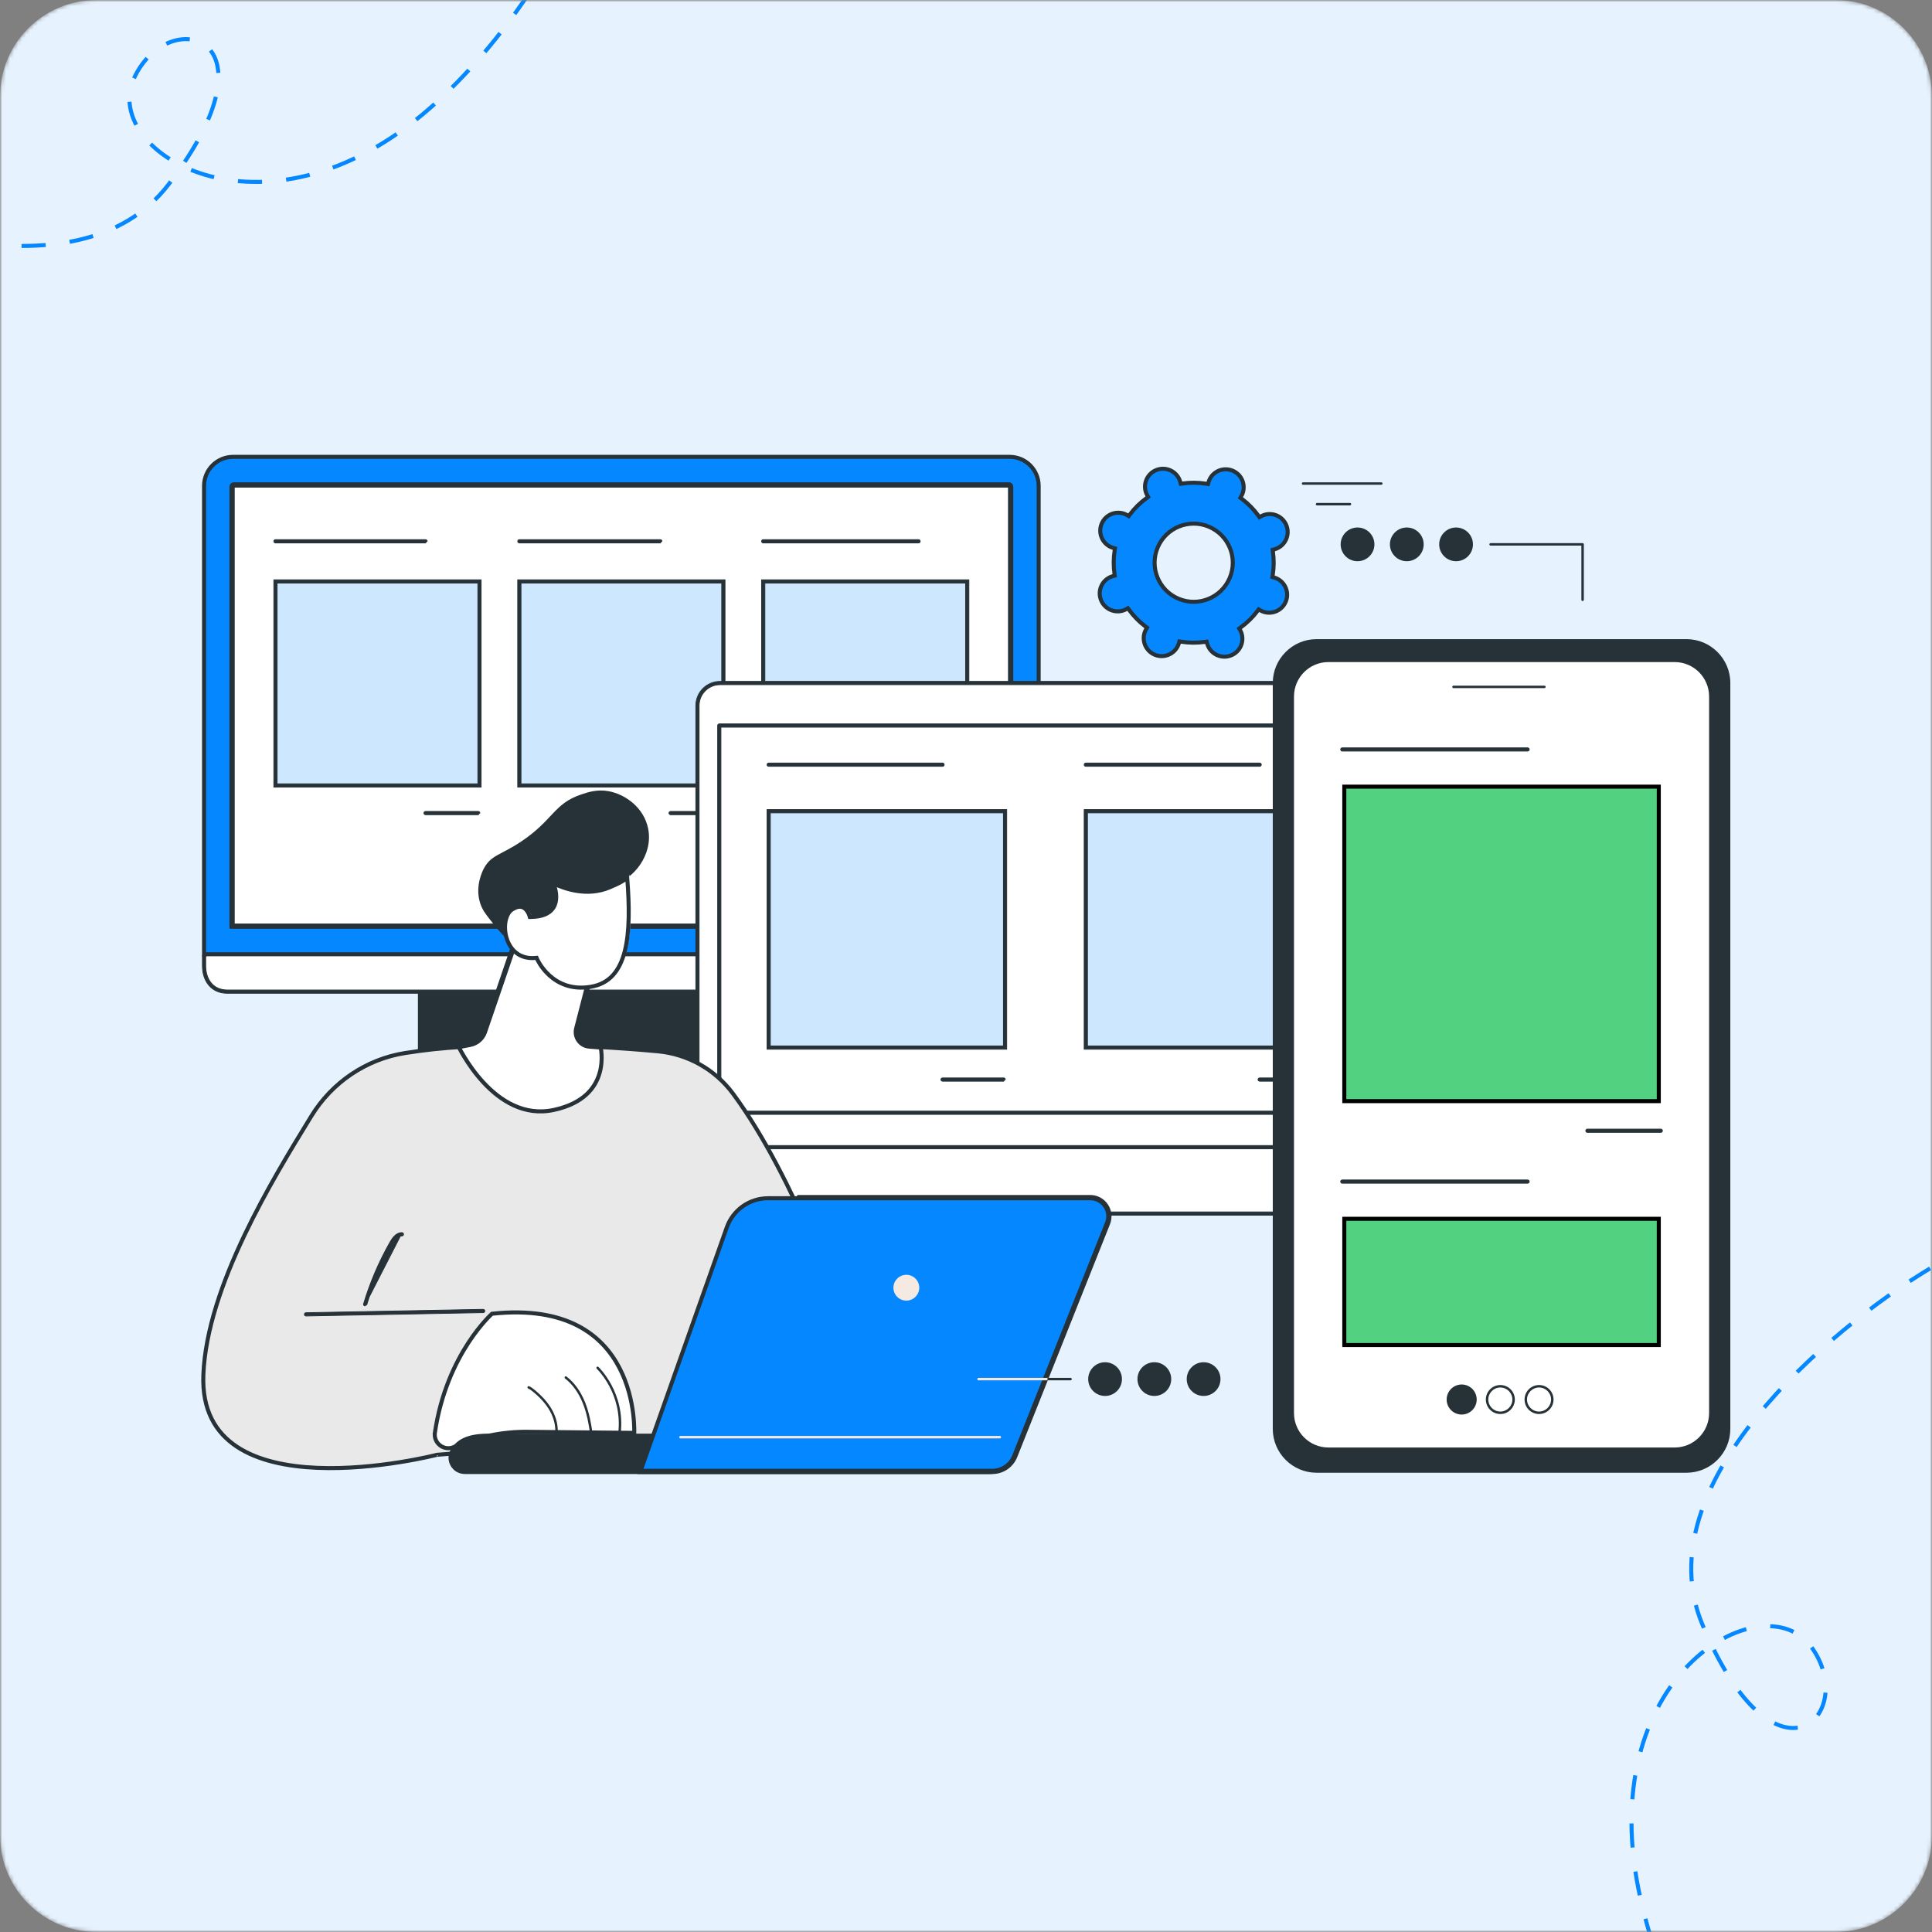 <svg width="480" height="480" viewBox="0 0 480 480" fill="none" xmlns="http://www.w3.org/2000/svg">
<rect x="0" y="0" width="480" height="480" fill="#808080" stroke="none"/>
<g clip-path="url(#clip0_531_8584)">
<mask id="mask0_531_8584" style="mask-type:luminance" maskUnits="userSpaceOnUse" x="0" y="0" width="480" height="480">
<path d="M480 0H0V480H480V0Z" fill="white"/>
</mask>
<g mask="url(#mask0_531_8584)">
<mask id="mask1_531_8584" style="mask-type:luminance" maskUnits="userSpaceOnUse" x="0" y="0" width="480" height="480">
<path d="M456 0H24C10.745 0 0 10.745 0 24V456C0 469.255 10.745 480 24 480H456C469.255 480 480 469.255 480 456V24C480 10.745 469.255 0 456 0Z" fill="white"/>
</mask>
<g mask="url(#mask1_531_8584)">
<path d="M456 0H24C10.745 0 0 10.745 0 24V456C0 469.255 10.745 480 24 480H456C469.255 480 480 469.255 480 456V24C480 10.745 469.255 0 456 0Z" fill="#E6F3FF"/>
<path d="M-63.03 40.797C-37.594 54.942 19.003 75.746 41.894 45.804C70.507 8.376 41.704 0.871 33.245 19.547C24.787 38.224 66.997 63.602 108.765 25.125C142.179 -5.658 157.787 -53.118 161.414 -73" stroke="#0487FF" stroke-dasharray="6 6"/>
<path d="M479.53 315.123C454.602 330.146 408.39 368.881 422.968 403.637C441.19 447.083 462.035 425.835 450.046 409.204C438.057 392.572 395.036 416.553 407.623 471.93C417.692 516.232 451.089 553.391 466.528 566.432" stroke="#0487FF" stroke-dasharray="6 6"/>
<path d="M200.777 266.838H206.334C209.121 266.838 211.38 269.097 211.38 271.883C211.38 274.67 209.121 276.929 206.334 276.929H102.414C99.627 276.929 97.368 274.67 97.368 271.883C97.368 269.097 99.627 266.838 102.414 266.838H107.527H200.777Z" fill="#F4EAE2"/>
<path d="M206.334 277.235H102.414C99.463 277.235 97.062 274.834 97.062 271.883C97.062 268.933 99.463 266.532 102.414 266.532H107.527C107.695 266.532 107.832 266.669 107.832 266.838C107.832 267.006 107.695 267.143 107.527 267.143H102.414C99.8 267.143 97.673 269.27 97.673 271.883C97.673 274.497 99.8 276.624 102.414 276.624H206.334C208.948 276.624 211.074 274.497 211.074 271.883C211.074 269.27 208.948 267.143 206.334 267.143H200.777C200.608 267.143 200.472 267.006 200.472 266.838C200.472 266.669 200.608 266.532 200.777 266.532H206.334C209.284 266.532 211.685 268.933 211.685 271.883C211.685 274.834 209.285 277.235 206.334 277.235Z" fill="#263238"/>
<path d="M204.917 246.667H103.83V266.85H204.917V246.667Z" fill="#263238"/>
<path d="M256.864 235.986L51.965 235.607L50.197 237.583V240.019C50.197 243.691 53.166 246.667 56.828 246.667H251.919C255.582 246.667 258.55 243.691 258.55 240.019V237.583L256.864 235.986Z" fill="white"/>
<path d="M50.395 237.23L52.163 235.254C52.24 235.168 52.35 235.118 52.466 235.118L256.479 235.279C256.582 235.279 256.681 235.319 256.757 235.39L50.395 237.23ZM50.395 237.23C50.329 237.304 50.292 237.4 50.292 237.5V239.936C50.292 241.872 50.854 243.581 51.907 244.807C52.962 246.035 54.502 246.771 56.442 246.771H251.533C255.413 246.771 258.569 243.607 258.569 239.718V237.282C258.569 237.17 258.524 237.064 258.443 236.987L256.757 235.39L50.395 237.23ZM51.103 239.936V237.655L52.647 235.93L256.316 236.09L257.759 237.456V239.718C257.759 243.16 254.965 245.961 251.533 245.961H56.442C54.725 245.961 53.394 245.315 52.491 244.245C51.586 243.174 51.103 241.667 51.103 239.936Z" fill="#263238"/>
<path d="M50.395 237.23L52.163 235.254C52.24 235.168 52.35 235.118 52.466 235.118L256.479 235.279M50.395 237.23L256.757 235.39M50.395 237.23C50.329 237.304 50.292 237.4 50.292 237.5V239.936C50.292 241.872 50.854 243.581 51.907 244.807C52.962 246.035 54.502 246.771 56.442 246.771H251.533C255.413 246.771 258.569 243.607 258.569 239.718V237.282C258.569 237.17 258.524 237.064 258.443 236.987L256.757 235.39M256.479 235.279L256.478 235.379M256.479 235.279C256.582 235.279 256.681 235.319 256.757 235.39M51.103 239.936V237.655L52.647 235.93L256.316 236.09L257.759 237.456V239.718C257.759 243.16 254.965 245.961 251.533 245.961H56.442C54.725 245.961 53.394 245.315 52.491 244.245C51.586 243.174 51.103 241.667 51.103 239.936Z" stroke="#263238" stroke-width="0.2"/>
<path d="M258.051 237.083H50.697V120.708C50.697 116.727 53.924 113.5 57.905 113.5H250.843C254.824 113.5 258.051 116.727 258.051 120.708V237.083Z" fill="#0487FF" stroke="#263238"/>
<path d="M57.815 229.949V120.905C57.815 120.756 57.936 120.634 58.086 120.634H250.664C250.813 120.634 250.935 120.755 250.935 120.905V229.949H57.815Z" fill="white" stroke="#263238"/>
<path d="M251.435 230.754H57.314C57.145 230.754 57.009 230.617 57.009 230.449V120.905C57.009 120.312 57.492 119.829 58.086 119.829H250.664C251.257 119.829 251.74 120.312 251.74 120.905V230.449C251.74 230.617 251.603 230.754 251.435 230.754ZM57.62 230.143H251.129V120.905C251.129 120.649 250.92 120.44 250.663 120.44H58.085C57.828 120.44 57.62 120.649 57.62 120.905V230.143Z" fill="#263238"/>
<path d="M119.128 144.459H68.44V195.146H119.128V144.459Z" fill="#CDE7FF"/>
<path d="M119.433 195.551H119.533V195.451V144.153V144.053H119.433H68.135H68.035V144.153V195.451V195.551H68.135H119.433ZM118.722 194.74H68.846V144.864H118.722V194.74Z" fill="#263238" stroke="#263238" stroke-width="0.2"/>
<path d="M68.441 134.887H105.723L106.028 134.482H106.128C106.128 134.258 105.946 134.077 105.723 134.077H68.441C68.217 134.077 68.035 134.258 68.035 134.482C68.035 134.706 68.217 134.887 68.441 134.887Z" fill="#263238" stroke="#263238" stroke-width="0.2"/>
<path d="M105.722 202.409H118.825L119.131 202.003H119.231C119.231 201.779 119.049 201.598 118.825 201.598H105.722C105.498 201.598 105.317 201.78 105.317 202.003C105.317 202.227 105.498 202.409 105.722 202.409Z" fill="#263238" stroke="#263238" stroke-width="0.2"/>
<path d="M179.718 144.459H129.031V195.146H179.718V144.459Z" fill="#CDE7FF"/>
<path d="M180.024 195.551H180.124V195.451V144.153V144.053H180.024H128.726H128.626V144.153V195.451V195.551H128.726H180.024ZM179.313 194.74H129.436V144.864H179.313V194.74Z" fill="#263238" stroke="#263238" stroke-width="0.2"/>
<path d="M166.615 202.409H179.718L180.023 202.003H180.123C180.123 201.78 179.942 201.598 179.718 201.598H166.615C166.391 201.598 166.21 201.78 166.21 202.003C166.21 202.227 166.391 202.409 166.615 202.409Z" fill="#263238" stroke="#263238" stroke-width="0.2"/>
<path d="M129.031 134.888H164.052L164.357 134.482H164.457C164.457 134.258 164.275 134.077 164.052 134.077H129.031C128.807 134.077 128.626 134.258 128.626 134.482C128.626 134.706 128.807 134.888 129.031 134.888Z" fill="#263238" stroke="#263238" stroke-width="0.2"/>
<path d="M240.308 144.459H189.621V195.146H240.308V144.459Z" fill="#CDE7FF"/>
<path d="M240.615 195.551H240.715V195.451V144.153V144.053H240.615H189.316H189.216V144.153V195.451V195.551H189.316H240.615ZM239.904 194.74H190.027V144.864H239.904V194.74Z" fill="#263238" stroke="#263238" stroke-width="0.2"/>
<path d="M240.309 202.309H227.206C227.037 202.309 226.9 202.172 226.9 202.003C226.9 201.835 227.037 201.698 227.206 201.698H240.309C240.477 201.698 240.614 201.835 240.614 202.003C240.614 202.172 240.477 202.309 240.309 202.309Z" fill="#263238"/>
<path d="M189.622 134.888H228.213C228.437 134.888 228.619 134.706 228.619 134.482C228.619 134.258 228.437 134.077 228.213 134.077H189.622C189.398 134.077 189.216 134.258 189.216 134.482C189.216 134.706 189.398 134.888 189.622 134.888Z" fill="#263238" stroke="#263238" stroke-width="0.2"/>
<path d="M348.612 287.02H173.283V175.313C173.283 172.213 175.796 169.7 178.896 169.7H342.999C346.099 169.7 348.612 172.213 348.612 175.313V287.02Z" fill="white"/>
<path d="M173.284 287.425H348.613C348.836 287.425 349.018 287.244 349.018 287.02V175.313C349.018 171.994 346.318 169.295 342.999 169.295H178.897C175.578 169.295 172.879 171.994 172.879 175.313V287.02C172.879 287.244 173.06 287.425 173.284 287.425ZM348.207 175.313V286.615H173.689V175.313C173.689 172.442 176.026 170.105 178.897 170.105H342.999C345.871 170.105 348.207 172.442 348.207 175.313Z" fill="#263238" stroke="#263238" stroke-width="0.2"/>
<path d="M178.707 276.866H343.189C343.412 276.866 343.594 276.684 343.594 276.46V180.259C343.594 180.036 343.412 179.854 343.189 179.854H178.707C178.483 179.854 178.301 180.036 178.301 180.259V276.461C178.301 276.684 178.483 276.866 178.707 276.866ZM342.783 180.665V276.055H179.112V180.665H342.783Z" fill="#263238" stroke="#263238" stroke-width="0.2"/>
<path d="M351.661 301.514H170.499C162.208 301.514 154.587 297.97 150.654 292.287L148.762 289.553C147.434 287.633 148.81 285.015 151.148 285.015H370.749C372.98 285.015 374.375 287.423 373.262 289.352L372.224 291.151C368.588 297.457 360.537 301.514 351.661 301.514Z" fill="white"/>
<path d="M150.32 292.518C154.337 298.323 162.071 301.919 170.498 301.919H351.66C360.655 301.919 368.869 297.78 372.575 291.354L373.613 289.554C374.207 288.523 374.207 287.291 373.611 286.26C373.014 285.227 371.943 284.609 370.748 284.609H151.147C149.895 284.609 148.799 285.271 148.218 286.379C147.639 287.484 147.718 288.758 148.428 289.783L150.32 292.518ZM148.937 286.756C149.375 285.919 150.2 285.42 151.147 285.42H370.748C371.651 285.42 372.458 285.886 372.909 286.666C373.358 287.444 373.359 288.371 372.91 289.149L371.872 290.949C368.318 297.113 360.388 301.108 351.66 301.108H170.498C162.32 301.108 154.846 297.634 150.987 292.057L149.094 289.322C148.558 288.548 148.5 287.589 148.937 286.756Z" fill="#263238"/>
<path d="M150.32 292.518L150.402 292.461M150.32 292.518C154.337 298.323 162.071 301.919 170.498 301.919H351.66C360.655 301.919 368.869 297.78 372.575 291.354L373.613 289.554C374.207 288.523 374.207 287.291 373.611 286.26C373.014 285.227 371.943 284.609 370.748 284.609H151.147C149.895 284.609 148.799 285.271 148.218 286.379C147.639 287.484 147.718 288.758 148.428 289.783L150.32 292.518ZM148.937 286.756C149.375 285.919 150.2 285.42 151.147 285.42H370.748C371.651 285.42 372.458 285.886 372.909 286.666C373.358 287.444 373.359 288.371 372.91 289.149L371.872 290.949C368.318 297.113 360.388 301.108 351.66 301.108H170.498C162.32 301.108 154.846 297.634 150.987 292.057L149.094 289.322C148.558 288.548 148.5 287.589 148.937 286.756Z" stroke="#263238" stroke-width="0.2"/>
<path d="M249.704 201.544H190.979V260.269H249.704V201.544Z" fill="#CDE7FF"/>
<path d="M250.01 260.675H250.11V260.575V201.239V201.139H250.01H190.674H190.574V201.239V260.575V260.675H190.674H250.01ZM249.299 259.864H191.385V201.95H249.299V259.864Z" fill="#263238" stroke="#263238" stroke-width="0.2"/>
<path d="M190.979 190.391H234.173C234.397 190.391 234.579 190.21 234.579 189.986C234.579 189.762 234.397 189.581 234.173 189.581H190.979C190.755 189.581 190.574 189.762 190.574 189.986C190.574 190.21 190.755 190.391 190.979 190.391Z" fill="#263238" stroke="#263238" stroke-width="0.2"/>
<path d="M234.175 268.62H249.355L249.661 268.214H249.761C249.761 267.99 249.579 267.809 249.355 267.809H234.175C233.951 267.809 233.769 267.99 233.769 268.214C233.769 268.438 233.951 268.62 234.175 268.62Z" fill="#263238" stroke="#263238" stroke-width="0.2"/>
<path d="M328.495 201.544H269.771V260.269H328.495V201.544Z" fill="#CDE7FF"/>
<path d="M328.8 260.675H328.9V260.575V201.239V201.139H328.8H269.464H269.364V201.239V260.575V260.675H269.464H328.8ZM328.089 259.864H270.175V201.95H328.089V259.864Z" fill="#263238" stroke="#263238" stroke-width="0.2"/>
<path d="M269.769 190.391H312.964C313.187 190.391 313.369 190.21 313.369 189.986C313.369 189.762 313.187 189.581 312.964 189.581H269.769C269.545 189.581 269.364 189.762 269.364 189.986C269.364 190.21 269.545 190.391 269.769 190.391Z" fill="#263238" stroke="#263238" stroke-width="0.2"/>
<path d="M328.551 268.214C328.551 267.99 328.369 267.809 328.145 267.809H312.965C312.741 267.809 312.559 267.99 312.559 268.214C312.559 268.438 312.741 268.62 312.965 268.62H328.145C328.369 268.62 328.551 268.438 328.551 268.214Z" fill="#263238" stroke="#263238" stroke-width="0.2"/>
<path d="M327.098 365.897H419.012C424.997 365.897 429.893 361.001 429.893 355.017V169.672C429.893 163.688 424.997 158.792 419.012 158.792H327.098C321.114 158.792 316.218 163.688 316.218 169.672V355.017C316.218 361.001 321.114 365.897 327.098 365.897Z" fill="#263238"/>
<path d="M330.04 359.323H416.072C420.607 359.323 424.317 355.612 424.317 351.078V173.04C424.317 168.505 420.607 164.795 416.072 164.795H330.04C325.505 164.795 321.795 168.505 321.795 173.04V351.077C321.795 355.612 325.505 359.323 330.04 359.323Z" fill="white"/>
<path d="M416.071 359.628H330.039C325.324 359.628 321.488 355.792 321.488 351.078V173.04C321.488 168.325 325.324 164.489 330.039 164.489H416.071C420.785 164.489 424.621 168.325 424.621 173.04V351.078C424.621 355.792 420.785 359.628 416.071 359.628ZM330.039 165.1C325.661 165.1 322.099 168.662 322.099 173.04V351.078C322.099 355.455 325.661 359.017 330.039 359.017H416.071C420.449 359.017 424.01 355.456 424.01 351.078V173.04C424.01 168.662 420.449 165.1 416.071 165.1H330.039Z" fill="white"/>
<path d="M383.708 170.96H361.116C360.947 170.96 360.811 170.824 360.811 170.655C360.811 170.486 360.947 170.349 361.116 170.349H383.708C383.877 170.349 384.013 170.486 384.013 170.655C384.013 170.824 383.877 170.96 383.708 170.96Z" fill="#263238"/>
<path d="M333.988 273.574V195.441H412.121V273.574H333.988Z" fill="#52D180" stroke="black"/>
<path d="M379.936 186.201C379.936 185.977 379.754 185.796 379.53 185.796H333.488C333.264 185.796 333.083 185.977 333.083 186.201C333.083 186.425 333.264 186.606 333.488 186.606H379.53C379.754 186.606 379.936 186.425 379.936 186.201Z" fill="#263238" stroke="#263238" stroke-width="0.2"/>
<path d="M394.388 281.336H412.622C412.845 281.336 413.027 281.154 413.027 280.93C413.027 280.707 412.845 280.525 412.622 280.525H394.388C394.164 280.525 393.982 280.707 393.982 280.93C393.982 281.154 394.164 281.336 394.388 281.336Z" fill="#263238" stroke="#263238" stroke-width="0.2"/>
<path d="M333.988 334.174V302.804H412.121V334.174H333.988Z" fill="#52D180" stroke="black"/>
<path d="M382.372 351.309C380.387 351.309 378.771 349.693 378.771 347.708C378.771 345.722 380.387 344.107 382.372 344.107C384.358 344.107 385.973 345.722 385.973 347.708C385.973 349.693 384.358 351.309 382.372 351.309ZM382.372 344.718C380.724 344.718 379.382 346.059 379.382 347.708C379.382 349.357 380.724 350.698 382.372 350.698C384.021 350.698 385.362 349.357 385.362 347.708C385.362 346.059 384.021 344.718 382.372 344.718Z" fill="#263238"/>
<path d="M372.755 351.309C370.77 351.309 369.154 349.693 369.154 347.708C369.154 345.722 370.77 344.107 372.755 344.107C374.741 344.107 376.356 345.722 376.356 347.708C376.356 349.693 374.741 351.309 372.755 351.309ZM372.755 344.718C371.106 344.718 369.765 346.059 369.765 347.708C369.765 349.357 371.107 350.698 372.755 350.698C374.404 350.698 375.745 349.357 375.745 347.708C375.745 346.059 374.404 344.718 372.755 344.718Z" fill="#263238"/>
<path d="M364.579 351.157C366.484 350.368 367.389 348.184 366.599 346.279C365.81 344.374 363.626 343.469 361.721 344.258C359.816 345.047 358.911 347.231 359.7 349.136C360.49 351.042 362.674 351.946 364.579 351.157Z" fill="#263238"/>
<path d="M333.488 293.97H379.53C379.754 293.97 379.936 293.788 379.936 293.564C379.936 293.34 379.754 293.159 379.53 293.159H333.488C333.264 293.159 333.083 293.34 333.083 293.564C333.083 293.788 333.264 293.97 333.488 293.97Z" fill="#263238" stroke="#263238" stroke-width="0.2"/>
<path d="M209.451 327.541C209.458 327.562 209.464 327.582 209.471 327.601L171.998 356.607L108.63 361.432L108.586 361.435L108.544 361.446L108.582 361.597C108.543 361.446 108.544 361.446 108.544 361.446L108.541 361.447L108.534 361.449L108.502 361.457C108.474 361.464 108.432 361.474 108.376 361.488C108.264 361.516 108.097 361.557 107.878 361.609C107.442 361.713 106.801 361.86 105.985 362.036C104.353 362.387 102.021 362.85 99.227 363.293C93.635 364.18 86.208 364.988 78.834 364.682C71.449 364.375 64.182 362.954 58.864 359.436C53.584 355.944 50.175 350.356 50.525 341.559C50.962 330.537 55.274 318.364 60.692 306.974C66.011 295.794 72.372 285.417 77.114 277.68C77.2 277.54 77.285 277.401 77.369 277.263C82.495 268.899 91.003 263.136 100.686 261.619C105.69 260.835 109.909 260.385 115.187 260.076C115.536 261.321 116.214 262.497 117.001 263.579C117.877 264.782 118.912 265.902 119.832 266.893C122.188 269.433 125.421 270.874 128.796 271.281C132.242 271.698 135.76 271.054 138.895 269.64C142.032 268.226 144.862 265.943 146.676 262.957C147.233 262.039 147.676 261.074 148.01 260.078C153.896 260.385 159.175 260.799 163.403 261.189C170.856 261.876 177.661 265.701 182.115 271.719C189.957 282.314 196.825 296.361 201.737 307.779C204.191 313.484 206.154 318.526 207.503 322.14C208.178 323.947 208.699 325.398 209.051 326.396C209.227 326.895 209.361 327.281 209.451 327.541Z" fill="#E9E9E9"/>
<path d="M108.544 361.446L108.586 361.435L108.63 361.432L171.998 356.607L209.471 327.601C209.464 327.582 209.458 327.562 209.451 327.541C209.361 327.281 209.227 326.895 209.051 326.396C208.699 325.398 208.178 323.947 207.503 322.14C206.154 318.526 204.191 313.484 201.737 307.779C196.825 296.361 189.957 282.314 182.115 271.719C177.661 265.701 170.856 261.876 163.403 261.189C159.175 260.799 153.896 260.385 148.01 260.078C147.676 261.074 147.233 262.039 146.676 262.957C144.862 265.943 142.032 268.226 138.895 269.64M108.544 361.446L108.582 361.597C108.543 361.446 108.544 361.446 108.544 361.446ZM108.544 361.446L108.541 361.447L108.534 361.449L108.502 361.457C108.474 361.464 108.432 361.474 108.376 361.488C108.264 361.516 108.097 361.557 107.878 361.609C107.442 361.713 106.801 361.86 105.985 362.036C104.353 362.387 102.021 362.85 99.227 363.293C93.635 364.18 86.208 364.988 78.834 364.682C71.449 364.375 64.182 362.954 58.864 359.436C53.584 355.944 50.175 350.356 50.525 341.559C50.962 330.537 55.274 318.364 60.692 306.974C66.011 295.794 72.372 285.417 77.114 277.68C77.2 277.54 77.285 277.401 77.369 277.263C82.495 268.899 91.003 263.136 100.686 261.619M138.895 269.64C135.76 271.054 132.242 271.698 128.796 271.281C125.421 270.874 122.188 269.433 119.832 266.893C118.912 265.902 117.877 264.782 117.001 263.579C116.214 262.497 115.536 261.321 115.187 260.076C109.909 260.385 105.69 260.835 100.686 261.619M138.895 269.64L138.69 269.185M100.686 261.619L100.608 261.126" stroke="#263238"/>
<path d="M122.227 326.402C122.229 326.4 122.231 326.398 122.233 326.396C131.615 325.387 138.485 326.766 143.518 329.366C148.578 331.981 151.823 335.851 153.906 339.862C155.992 343.878 156.909 348.033 157.303 351.191C157.5 352.768 157.565 354.093 157.582 355.021C157.589 355.424 157.587 355.752 157.583 355.993L131.084 355.728C124.774 355.664 118.523 356.954 112.754 359.511C110.324 360.587 107.66 358.558 108.05 355.926C109.513 346.05 113.097 338.633 116.312 333.688C117.92 331.216 119.435 329.361 120.545 328.128C121.1 327.511 121.554 327.05 121.867 326.744C122.024 326.591 122.145 326.477 122.227 326.402Z" fill="white"/>
<path d="M108.05 355.926C107.66 358.558 110.324 360.587 112.754 359.511C118.523 356.954 124.774 355.664 131.084 355.728L157.583 355.993C157.587 355.752 157.589 355.424 157.582 355.021C157.565 354.093 157.5 352.768 157.303 351.191C156.909 348.033 155.992 343.878 153.906 339.862C151.823 335.851 148.578 331.981 143.518 329.366C138.485 326.766 131.615 325.387 122.233 326.396C122.231 326.398 122.229 326.4 122.227 326.402C122.145 326.477 122.024 326.591 121.867 326.744C121.554 327.05 121.1 327.511 120.545 328.128C119.435 329.361 117.92 331.216 116.312 333.688C113.097 338.633 109.513 346.05 108.05 355.926ZM108.05 355.926L107.556 355.852" stroke="#263238"/>
<path d="M138.189 356.938C138.174 356.938 138.159 356.937 138.144 356.935C137.977 356.911 137.862 356.756 137.886 356.589C138.168 354.653 137.714 352.501 136.607 350.529C135.679 348.875 134.305 347.315 132.408 345.761C132.048 345.466 131.66 345.162 131.225 344.972C131.071 344.904 131 344.724 131.068 344.569C131.135 344.415 131.315 344.344 131.47 344.412C131.976 344.633 132.402 344.966 132.795 345.288C134.752 346.892 136.173 348.509 137.14 350.231C138.312 352.319 138.792 354.608 138.491 356.677C138.468 356.829 138.338 356.938 138.189 356.938Z" fill="#263238"/>
<path d="M146.911 356.438C146.761 356.438 146.63 356.328 146.609 356.176C146.282 353.869 145.812 351.17 144.805 348.646C143.764 346.037 142.237 343.908 140.388 342.487C140.254 342.385 140.229 342.193 140.332 342.059C140.435 341.925 140.627 341.9 140.76 342.003C142.696 343.49 144.291 345.709 145.372 348.419C146.403 351.004 146.882 353.747 147.214 356.09C147.237 356.257 147.121 356.411 146.954 356.435C146.939 356.437 146.925 356.438 146.911 356.438Z" fill="#263238"/>
<path d="M153.9 356.438C153.888 356.438 153.875 356.437 153.863 356.436C153.695 356.416 153.576 356.264 153.596 356.096C154.77 346.259 148.326 340.12 148.261 340.059C148.138 339.944 148.131 339.751 148.246 339.628C148.361 339.504 148.554 339.498 148.677 339.613C148.745 339.675 155.414 346.015 154.202 356.169C154.184 356.324 154.052 356.438 153.9 356.438Z" fill="#263238"/>
<path d="M300 120.5L293.5 120L293 119L292.5 118L291 117L290 116.5H288L286.5 117L285.5 118L284.5 119V120.5V121.5V122.5L285 123.5L280.5 128H280L279.5 127.5H278.5H277.5H276L275 128L274 129L273.5 130V131L273 132L273.5 133L274 134.5L275 135L275.5 135.5L276 136H277L276.5 139.5L277 143H276.5L275.5 143.5L274.5 144L274 145L273.5 146V147V148.5L274 150L275.5 151.5L277.5 152L279 151.5L280 151L285 156L284.5 157L284 158.5V159.5L285.5 162L287.5 163H289L290.5 162.5L292 162V161L292.5 160.5L293 159.5H294.5H296H297.5H299.5L300 160.5L301 161.5L302 162.5L303.5 163H305L306.5 162.5L307.5 161.5L308 161L308.5 160V159V157.5L308 156.5V156H308.5L309 155.5L309.5 154.5L310.5 154L311 153L312 152.5L312.5 151.5H313L314 152H314.5L315.5 152.5L316.5 152L317.5 151.5L318 151L319 150.5L319.5 149.5L320 148.5V147.5L319.5 146.5L319 145L318 144.5L317.5 144L316.5 143.5L316 143L316.5 142V141V139V138V137.5L316 136.5H316.5L318 136L319 135L319.5 134L320 132.5V131.5L319.5 130.5L318.5 129L317 128L316 127.5L314.5 128L313 128.5L311 126L308 123.5L308.5 122.5L309 121L308.5 119.5L307.5 118L306 117L304.5 116.5L303 117L301.5 117.5L301 118.5L300 120.5Z" fill="#0487FF"/>
<path d="M245.792 365.913H115.565C114.794 365.913 114.022 365.715 113.387 365.278C111.897 364.253 111.38 362.42 111.969 360.845C113.505 357.624 116.679 356.49 121.371 356.49H254.336L252.611 361.181C251.547 364.027 248.829 365.913 245.792 365.913Z" fill="#263238"/>
<path d="M245.792 366.219H115.565C114.682 366.219 113.869 365.98 113.214 365.529C111.658 364.459 111.029 362.489 111.683 360.738C113.187 357.581 116.172 356.184 121.371 356.184H254.336C254.436 356.184 254.53 356.233 254.587 356.315C254.644 356.397 254.658 356.502 254.623 356.595L252.898 361.287C251.795 364.237 248.939 366.219 245.792 366.219ZM121.371 356.795C116.438 356.795 113.623 358.085 112.245 360.977C111.699 362.44 112.236 364.115 113.56 365.026C114.113 365.407 114.806 365.608 115.565 365.608H245.792C248.685 365.608 251.311 363.786 252.325 361.074L253.899 356.795H121.371Z" fill="#263238"/>
<path d="M251.974 361.72C251.085 363.95 248.928 365.413 246.529 365.413H159.161L180.565 304.95C182.104 300.602 186.215 297.696 190.826 297.696H270.862C272.349 297.696 273.739 298.433 274.574 299.664C275.408 300.895 275.578 302.46 275.028 303.842L251.974 361.72Z" fill="#0487FF" stroke="#263238"/>
<path d="M221.993 319.512C221.728 321.612 223.497 323.377 225.599 323.111C227.029 322.93 228.184 321.776 228.365 320.346C228.63 318.247 226.861 316.481 224.759 316.747C223.329 316.928 222.174 318.082 221.993 319.512Z" fill="#F4EAE2"/>
<path d="M246.529 366.219H158.454C158.285 366.219 158.148 366.082 158.148 365.913C158.148 365.744 158.285 365.608 158.454 365.608H246.529C249.023 365.608 251.232 364.11 252.155 361.792L275.209 303.914C275.784 302.471 275.607 300.841 274.735 299.555C273.864 298.269 272.416 297.501 270.863 297.501H198.31C198.141 297.501 198.004 297.365 198.004 297.196C198.004 297.027 198.141 296.89 198.31 296.89H270.863C272.619 296.89 274.256 297.758 275.241 299.212C276.226 300.666 276.427 302.508 275.777 304.14L252.723 362.018C251.706 364.57 249.275 366.219 246.529 366.219Z" fill="#263238"/>
<path d="M248.402 357.362H169.05C168.882 357.362 168.745 357.226 168.745 357.057C168.745 356.888 168.882 356.751 169.05 356.751H248.402C248.57 356.751 248.707 356.888 248.707 357.057C248.707 357.226 248.57 357.362 248.402 357.362Z" fill="#F4EAE2"/>
<path d="M75.623 326.555C75.627 326.776 75.808 326.953 76.028 326.953H76.029H76.031H76.032H76.033H76.034H76.036L120.048 326.117C120.272 326.113 120.45 325.928 120.446 325.704C120.442 325.482 120.256 325.298 120.032 325.307L76.021 326.142C75.797 326.146 75.619 326.331 75.623 326.555Z" fill="#263238" stroke="#263238" stroke-width="0.2"/>
<path d="M99.863 306.347C98.494 306.304 97.572 307.622 97.004 308.619C94.246 313.462 92.036 318.624 90.433 323.961C90.385 324.123 90.477 324.293 90.638 324.342L99.863 306.347ZM99.863 306.347C100.031 306.352 100.164 306.494 100.158 306.662L99.863 306.347ZM100.158 306.662C100.152 306.831 100.011 306.961 99.843 306.957L100.158 306.662ZM90.338 323.933C90.273 324.147 90.395 324.373 90.609 324.437L91.114 324.166C92.701 318.879 94.891 313.767 97.621 308.971C97.865 308.543 98.175 308.053 98.55 307.675C98.925 307.297 99.355 307.042 99.84 307.057H99.841C100.062 307.062 100.251 306.89 100.258 306.666C100.265 306.442 100.09 306.254 99.867 306.247C99.146 306.224 98.548 306.56 98.064 307.02C97.581 307.479 97.202 308.069 96.917 308.57C94.156 313.419 91.942 318.588 90.338 323.933Z" fill="#263238"/>
<path d="M99.863 306.347C98.494 306.304 97.572 307.622 97.004 308.619C94.246 313.462 92.036 318.624 90.433 323.961C90.385 324.123 90.477 324.293 90.638 324.342L99.863 306.347ZM99.863 306.347C100.031 306.352 100.164 306.494 100.158 306.662M99.863 306.347L100.158 306.662M100.158 306.662C100.152 306.831 100.011 306.961 99.843 306.957L100.158 306.662ZM90.338 323.933C90.273 324.147 90.395 324.373 90.609 324.437L91.114 324.166C92.701 318.879 94.891 313.767 97.621 308.971C97.865 308.543 98.175 308.053 98.55 307.675C98.925 307.297 99.355 307.042 99.84 307.057H99.841C100.062 307.062 100.251 306.89 100.258 306.666C100.265 306.442 100.09 306.254 99.867 306.247C99.146 306.224 98.548 306.56 98.064 307.02C97.581 307.479 97.202 308.069 96.917 308.57C94.156 313.419 91.942 318.588 90.338 323.933Z" stroke="#263238" stroke-width="0.2"/>
<path d="M120.505 256.421L128.32 233.565C129.251 232.879 130.757 232.873 132.69 233.44C134.66 234.017 136.9 235.138 139.028 236.393C141.15 237.645 143.135 239.016 144.592 240.075C145.319 240.604 145.914 241.055 146.326 241.373C146.482 241.493 146.613 241.595 146.714 241.674L143.147 255.492C142.583 257.68 144.126 259.85 146.379 260.032L149.253 260.264C149.263 260.32 149.275 260.383 149.286 260.451C149.346 260.802 149.416 261.31 149.453 261.931C149.527 263.176 149.47 264.862 148.953 266.642C148.438 268.419 147.464 270.288 145.7 271.916C143.935 273.543 141.355 274.95 137.592 275.762C130.179 277.362 124.236 273.402 120.09 268.925C118.023 266.693 116.426 264.355 115.344 262.573C114.804 261.683 114.394 260.933 114.119 260.407C114.073 260.319 114.031 260.237 113.992 260.162L116.851 259.606C118.551 259.275 119.944 258.06 120.505 256.421Z" fill="white"/>
<path d="M120.505 256.421L120.032 256.26M120.505 256.421L128.32 233.565C129.251 232.879 130.757 232.873 132.69 233.44C134.66 234.017 136.9 235.138 139.028 236.393C141.15 237.645 143.135 239.016 144.592 240.075C145.319 240.604 145.914 241.055 146.326 241.373C146.482 241.493 146.613 241.595 146.714 241.674L143.147 255.492C142.583 257.68 144.126 259.85 146.379 260.032L149.253 260.264C149.263 260.32 149.275 260.383 149.286 260.451C149.346 260.802 149.416 261.31 149.453 261.931C149.527 263.176 149.47 264.862 148.953 266.642C148.438 268.419 147.464 270.288 145.7 271.916C143.935 273.543 141.355 274.95 137.592 275.762C130.179 277.362 124.236 273.402 120.09 268.925C118.023 266.693 116.426 264.355 115.344 262.573C114.804 261.683 114.394 260.933 114.119 260.407C114.073 260.319 114.031 260.237 113.992 260.162L116.851 259.606C118.551 259.275 119.944 258.06 120.505 256.421Z" stroke="#263238"/>
<path d="M113.255 260.101C113.112 260.101 112.984 260 112.956 259.854C112.924 259.689 113.032 259.528 113.197 259.496L116.698 258.815C118.111 258.54 119.278 257.523 119.744 256.161L127.607 233.164C127.625 233.111 127.657 233.064 127.7 233.029C132.358 229.149 146.857 240.751 147.472 241.247C147.565 241.322 147.606 241.445 147.576 241.561L143.928 255.693C143.718 256.506 143.877 257.364 144.364 258.048C144.851 258.731 145.609 259.162 146.445 259.229L149.69 259.491C149.858 259.505 149.983 259.652 149.97 259.821C149.956 259.989 149.808 260.114 149.641 260.1L146.395 259.838C145.38 259.756 144.458 259.233 143.866 258.402C143.275 257.571 143.082 256.528 143.337 255.541L146.935 241.6C145.363 240.362 132.272 230.242 128.156 233.446L120.322 256.359C119.785 257.927 118.442 259.098 116.815 259.415L113.314 260.096C113.294 260.099 113.275 260.101 113.255 260.101Z" fill="#263238"/>
<path d="M161.025 205.843C162.368 212.477 157.205 218.493 152.739 219.601C152.581 219.64 152.422 219.676 152.267 219.709C152.172 220.038 152.055 220.367 151.906 220.691C150.149 224.536 145.122 226.407 140.899 226.024C139.675 227.334 138.081 229.158 136.39 231.464C130.991 238.829 127.159 235.517 121.55 228.225C120.803 227.254 119.726 226.015 119.168 223.959C118.058 219.876 119.977 216.2 120.221 215.749C122.052 212.362 124.408 212.488 129.586 209.009C137.458 203.719 137.595 199.677 144.362 197.393C146.153 196.788 148.408 196.057 151.222 196.574C155.316 197.325 159.964 200.602 161.025 205.843Z" fill="#263238"/>
<path d="M133.253 238.011C133.253 238.011 137.063 246.81 147.041 245.184C157.019 243.559 157.271 230.863 156.381 217.373C155.383 218.648 153.15 219.629 151.387 220.378C144.211 223.431 137.757 219.429 136.807 218.917C138.517 221.018 138.52 223.871 137.08 225.803C136.285 226.869 134.786 227.639 132.137 227.684C132.137 227.684 130.873 223.458 127.109 225.911C123.345 228.364 124.745 238.713 133.253 238.011Z" fill="white"/>
<path d="M132.667 234.34C132.54 234.34 132.421 234.26 132.378 234.133C132.16 233.494 131.934 232.834 131.545 232.292C131.135 231.721 130.584 231.372 130.034 231.334C129.866 231.322 129.739 231.177 129.751 231.008C129.762 230.84 129.907 230.713 130.076 230.725C130.809 230.775 131.525 231.217 132.041 231.936C132.483 232.551 132.723 233.255 132.956 233.935C133.011 234.095 132.925 234.268 132.766 234.323C132.733 234.334 132.7 234.34 132.667 234.34Z" fill="#263238"/>
<path d="M287.628 136.01C285.533 140.947 287.838 146.648 292.776 148.743C297.714 150.839 303.416 148.536 305.511 143.6C307.607 138.663 305.301 132.962 300.363 130.866C295.425 128.77 289.723 131.073 287.628 136.01Z" fill="#E6F3FF"/>
<path d="M287.628 136.01L288.088 136.205M287.628 136.01C285.533 140.947 287.838 146.648 292.776 148.743C297.714 150.839 303.416 148.536 305.511 143.6C307.607 138.663 305.301 132.962 300.363 130.866M287.628 136.01C289.723 131.073 295.425 128.77 300.363 130.866M300.363 130.866L300.168 131.326M305.876 162.825C303.592 163.747 300.992 162.644 300.068 160.36C300.002 160.195 299.947 160.023 299.899 159.844L299.784 159.417L299.346 159.479C297.417 159.753 295.433 159.743 293.457 159.427L293.02 159.358L292.898 159.782C292.846 159.961 292.789 160.131 292.72 160.295C291.757 162.562 289.139 163.62 286.87 162.658C284.602 161.695 283.544 159.076 284.506 156.809C284.576 156.645 284.659 156.486 284.751 156.325L284.972 155.942L284.618 155.676C283.018 154.473 281.633 153.054 280.489 151.476L280.23 151.118L279.843 151.332C279.68 151.421 279.519 151.502 279.354 151.568C277.07 152.491 274.47 151.387 273.546 149.103C272.623 146.819 273.726 144.22 276.01 143.298C276.175 143.231 276.346 143.177 276.526 143.129L276.953 143.014L276.891 142.576C276.617 140.646 276.627 138.663 276.942 136.688L277.011 136.251L276.586 136.129C276.408 136.077 276.237 136.02 276.073 135.951V135.95C273.805 134.988 272.747 132.369 273.709 130.102C274.671 127.835 277.29 126.777 279.558 127.74C279.722 127.81 279.881 127.893 280.043 127.985L280.426 128.206L280.692 127.852C281.894 126.253 283.313 124.869 284.891 123.726L285.25 123.466L285.036 123.079C284.946 122.916 284.866 122.755 284.799 122.59C283.876 120.306 284.979 117.707 287.263 116.785C289.547 115.862 292.147 116.966 293.071 119.25C293.138 119.415 293.192 119.586 293.24 119.766L293.355 120.192L293.793 120.13C295.723 119.857 297.706 119.867 299.682 120.182L300.119 120.252L300.242 119.827C300.293 119.648 300.35 119.478 300.42 119.314C301.382 117.047 304.001 115.989 306.269 116.952C308.537 117.915 309.595 120.533 308.633 122.8C308.564 122.964 308.481 123.124 308.388 123.284L308.167 123.668L308.521 123.934C310.121 125.136 311.506 126.556 312.65 128.133L312.91 128.492L313.297 128.278C313.459 128.188 313.62 128.108 313.785 128.041C316.069 127.119 318.67 128.222 319.593 130.506C320.516 132.79 319.413 135.389 317.129 136.312C316.964 136.379 316.793 136.432 316.613 136.481L316.186 136.596L316.248 137.034C316.523 138.963 316.513 140.946 316.198 142.922L316.128 143.359L316.553 143.481C316.731 143.532 316.902 143.589 317.066 143.659C319.334 144.622 320.393 147.24 319.43 149.507C318.468 151.774 315.85 152.831 313.581 151.869C313.417 151.8 313.258 151.717 313.097 151.624L312.713 151.404L312.448 151.757C311.246 153.356 309.826 154.741 308.248 155.884L307.889 156.144L308.104 156.531C308.194 156.694 308.274 156.854 308.34 157.019C309.264 159.303 308.16 161.902 305.876 162.825Z" stroke="#263238"/>
<path d="M337.275 139.434C339.592 139.434 341.469 137.559 341.469 135.245C341.469 132.932 339.592 131.056 337.275 131.056C334.959 131.056 333.081 132.932 333.081 135.245C333.081 137.559 334.959 139.434 337.275 139.434Z" fill="#263238"/>
<path d="M349.515 139.434C351.832 139.434 353.71 137.559 353.71 135.245C353.71 132.932 351.832 131.056 349.515 131.056C347.199 131.056 345.321 132.932 345.321 135.245C345.321 137.559 347.199 139.434 349.515 139.434Z" fill="#263238"/>
<path d="M361.757 139.434C364.073 139.434 365.951 137.559 365.951 135.245C365.951 132.932 364.073 131.056 361.757 131.056C359.44 131.056 357.562 132.932 357.562 135.245C357.562 137.559 359.44 139.434 361.757 139.434Z" fill="#263238"/>
<path d="M393.193 149.323C393.025 149.323 392.888 149.187 392.888 149.018V135.551H370.333C370.164 135.551 370.027 135.414 370.027 135.245C370.027 135.077 370.164 134.94 370.333 134.94H393.193C393.362 134.94 393.499 135.077 393.499 135.245V149.018C393.499 149.187 393.362 149.323 393.193 149.323Z" fill="#263238"/>
<path d="M299.032 346.821C301.348 346.821 303.226 344.946 303.226 342.632C303.226 340.319 301.348 338.443 299.032 338.443C296.716 338.443 294.838 340.319 294.838 342.632C294.838 344.946 296.716 346.821 299.032 346.821Z" fill="#263238"/>
<path d="M286.793 346.821C289.109 346.821 290.987 344.946 290.987 342.632C290.987 340.319 289.109 338.443 286.793 338.443C284.476 338.443 282.599 340.319 282.599 342.632C282.599 344.946 284.476 346.821 286.793 346.821Z" fill="#263238"/>
<path d="M274.552 346.821C276.868 346.821 278.746 344.946 278.746 342.632C278.746 340.319 276.868 338.443 274.552 338.443C272.235 338.443 270.357 340.319 270.357 342.632C270.357 344.946 272.235 346.821 274.552 346.821Z" fill="#263238"/>
<path d="M260.487 342.938H243.114C242.945 342.938 242.809 342.801 242.809 342.632C242.809 342.464 242.945 342.327 243.114 342.327H260.487C260.656 342.327 260.792 342.464 260.792 342.632C260.792 342.801 260.656 342.938 260.487 342.938Z" fill="#F4EAE2"/>
<path d="M265.975 342.938H260.487C260.318 342.938 260.182 342.801 260.182 342.632C260.182 342.464 260.318 342.327 260.487 342.327H265.975C266.144 342.327 266.28 342.464 266.28 342.632C266.28 342.801 266.144 342.938 265.975 342.938Z" fill="#263238"/>
<path d="M343.188 120.44H323.746C323.577 120.44 323.44 120.303 323.44 120.134C323.44 119.966 323.577 119.829 323.746 119.829H343.188C343.357 119.829 343.494 119.966 343.494 120.134C343.494 120.303 343.357 120.44 343.188 120.44Z" fill="#263238"/>
<path d="M335.392 125.565H327.214C327.045 125.565 326.908 125.428 326.908 125.26C326.908 125.091 327.045 124.954 327.214 124.954H335.392C335.56 124.954 335.697 125.091 335.697 125.26C335.697 125.428 335.56 125.565 335.392 125.565Z" fill="#263238"/>
<path d="M133.459 238.301L133.316 237.972L132.959 238.002C130.95 238.168 129.402 237.631 128.249 236.723C127.087 235.809 126.296 234.492 125.862 233.058C125.428 231.622 125.36 230.096 125.62 228.795C125.881 227.483 126.458 226.469 127.245 225.957C128.121 225.386 128.797 225.238 129.306 225.278C129.813 225.319 130.221 225.55 130.552 225.866C130.888 226.187 131.133 226.583 131.296 226.911C131.376 227.073 131.433 227.213 131.471 227.311C131.489 227.36 131.502 227.398 131.511 227.423L131.519 227.45L131.521 227.454V227.455L131.629 227.817L132.008 227.811C134.746 227.764 136.423 226.965 137.344 225.729C138.579 224.071 138.33 221.495 137.5 219.5C140.073 220.729 145.794 222.869 151.446 220.466C152.326 220.091 153.347 219.65 154.275 219.137C154.829 218.832 155.368 218.492 155.832 218.113C156.382 225.177 156.435 231.468 155.243 236.231C154.619 238.725 153.661 240.768 152.282 242.28C150.91 243.784 149.098 244.791 146.707 245.18C141.896 245.964 138.597 244.24 136.488 242.326C135.428 241.364 134.668 240.352 134.172 239.579C133.925 239.194 133.744 238.87 133.627 238.644C133.568 238.531 133.525 238.443 133.497 238.384C133.483 238.355 133.473 238.333 133.467 238.319L133.46 238.304L133.459 238.301Z" fill="white" stroke="#263238"/>
</g>
</g>
</g>
<defs>
<clipPath id="clip0_531_8584">
<rect width="480" height="480" fill="white"/>
</clipPath>
</defs>
</svg>
